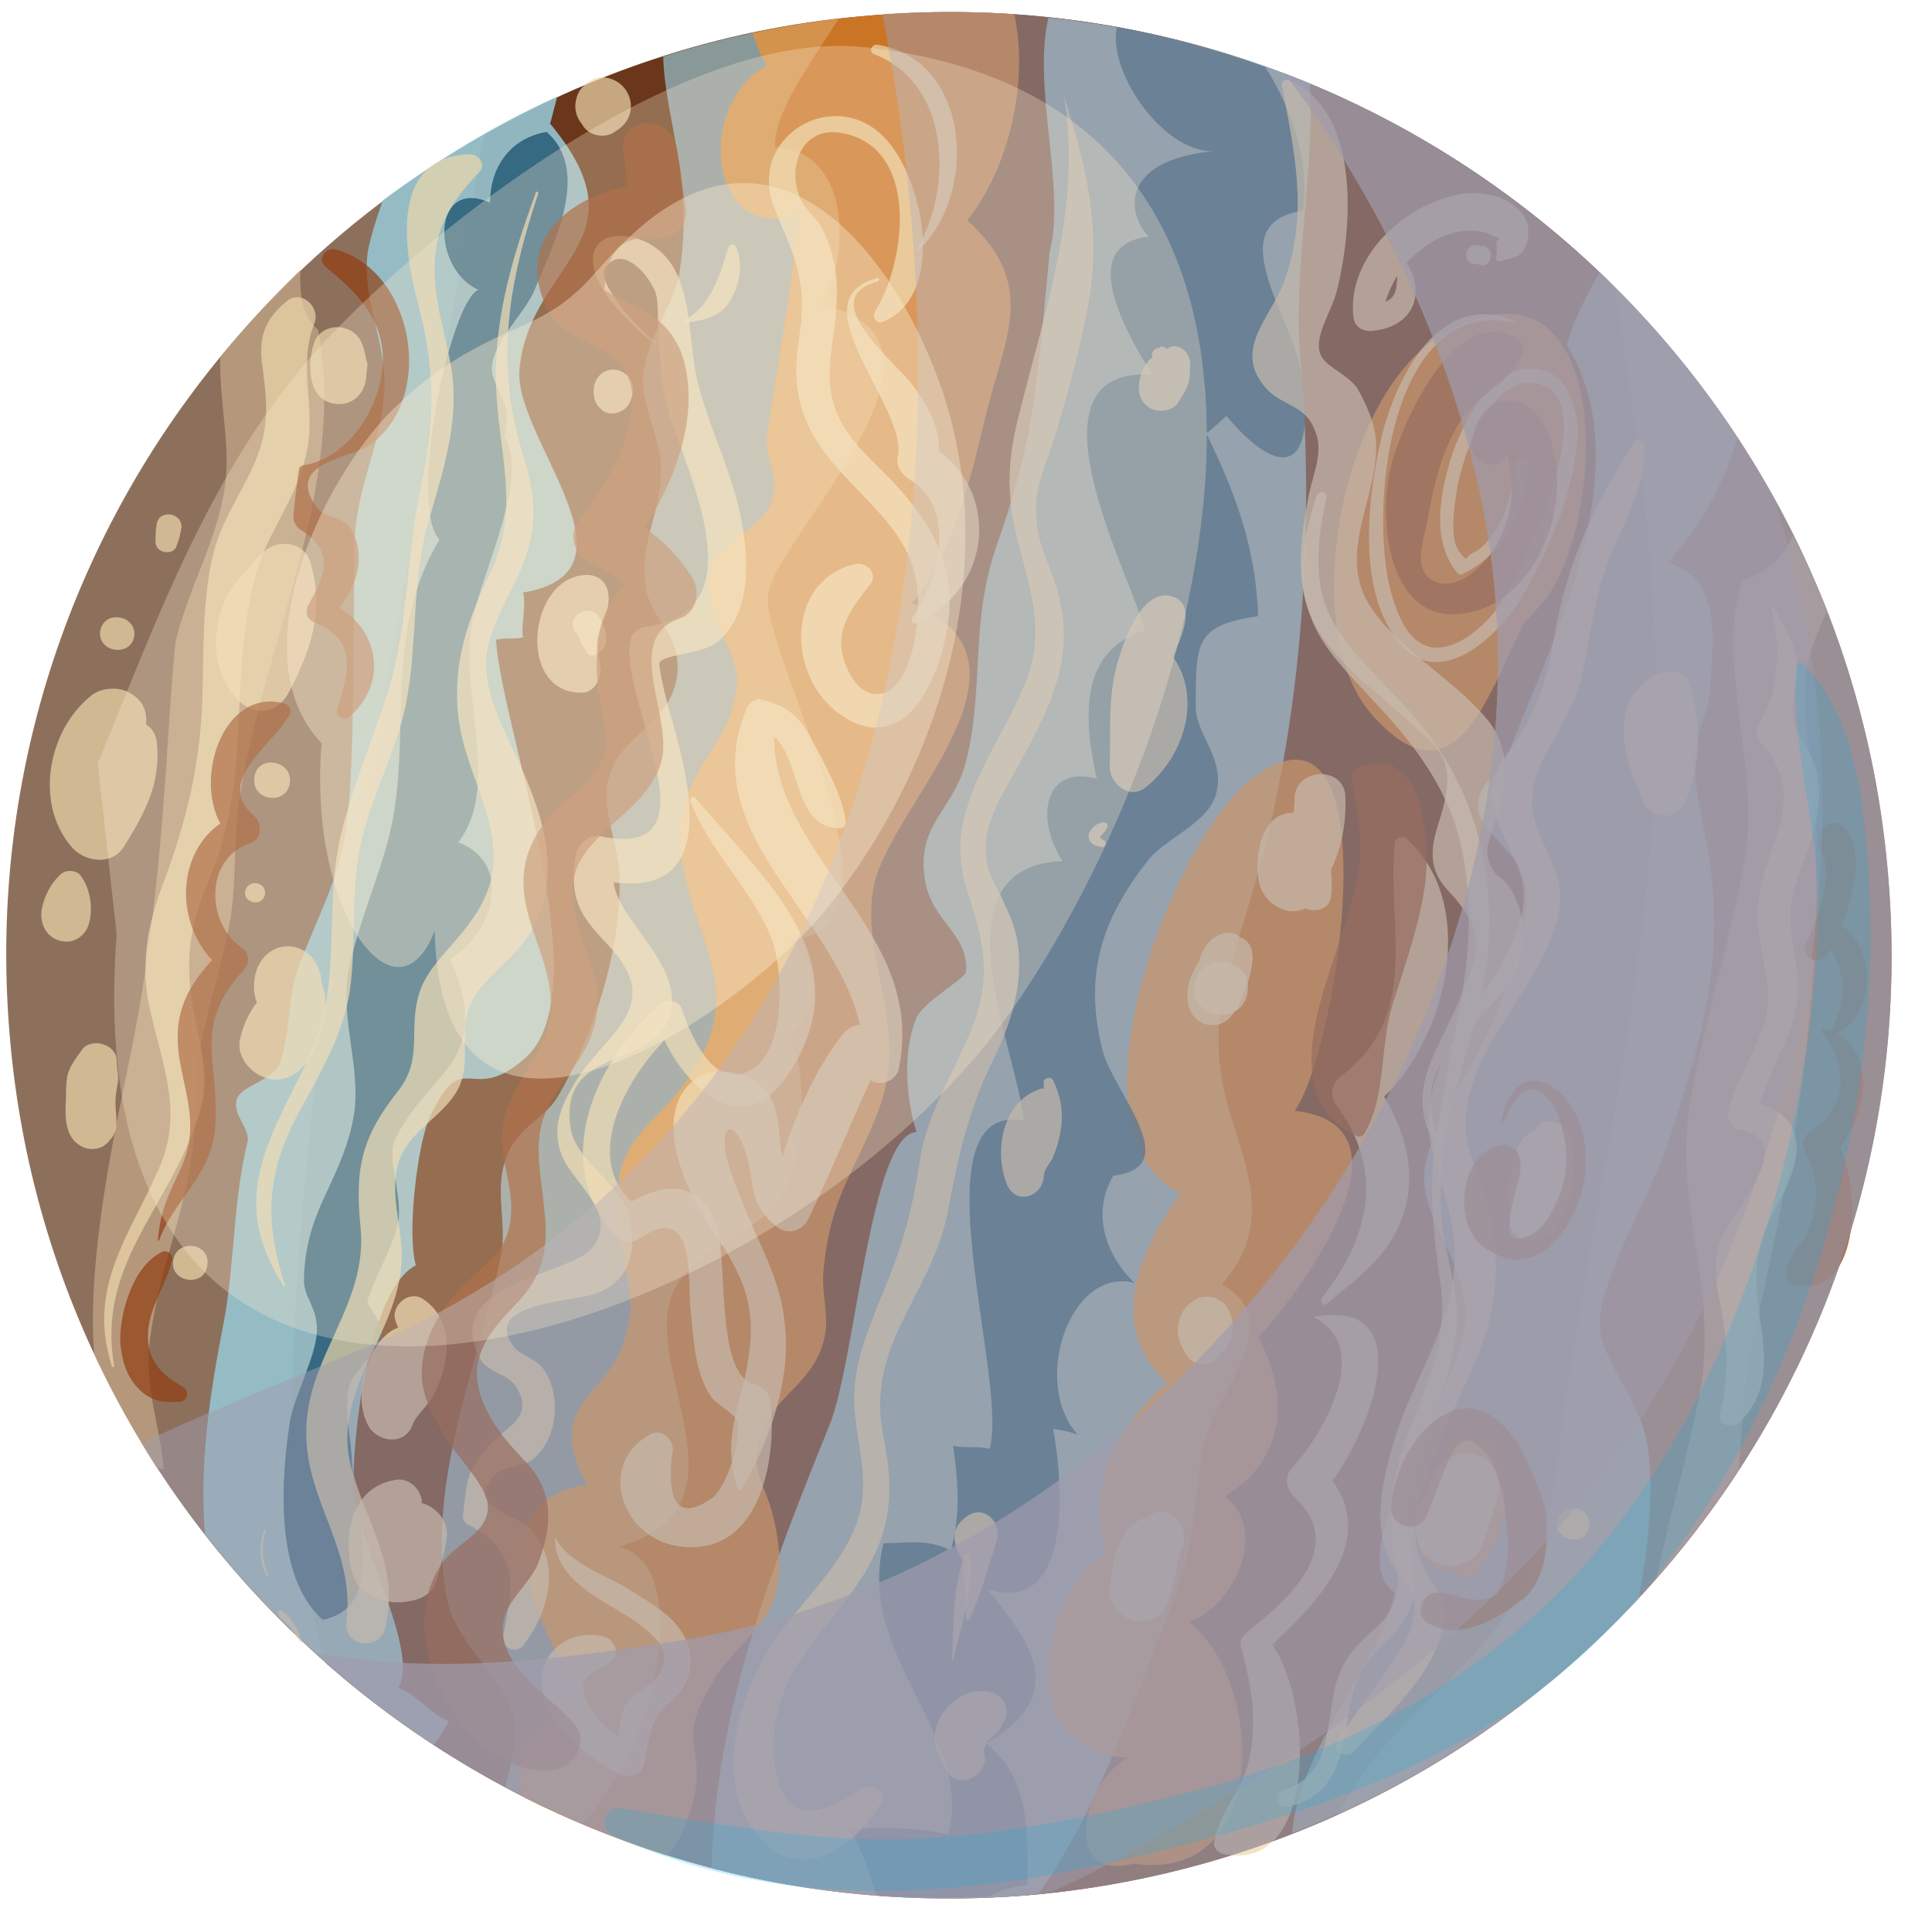 <svg version="1.2" xmlns="http://www.w3.org/2000/svg" viewBox="0 0 164 164" width="164" height="164">
	<title>planets</title>
	<style>
		.s0 { fill: #8d705c } 
		.s1 { opacity: .7;fill: #5c2000 } 
		.s2 { opacity: .9;fill: #96c4d1 } 
		.s3 { opacity: .7;fill: #96c4d1 } 
		.s4 { opacity: .8;fill: #96c4d1 } 
		.s5 { opacity: .7;fill: #f2902b } 
		.s6 { opacity: .8;mix-blend-mode: overlay;fill: #205673 } 
		.s7 { opacity: .7;fill: #c6aa89 } 
		.s8 { opacity: .7;fill: #edd8ab } 
		.s9 { opacity: .7;fill: #913e12 } 
		.s10 { fill: #9f9cad } 
		.s11 { fill: #faeccf } 
		.s12 { opacity: .2;mix-blend-mode: overlay;fill: #05afea } 
	</style>
	<g id="planets">
		<g id="-e-">
			<path id="&lt;Path&gt;" class="s0" d="m87 160.9c44.1-3.6 76.9-42.2 73.3-86.3-3.5-44.1-42.2-76.9-86.2-73.3-44.1 3.6-76.9 42.2-73.3 86.3 3.5 44 42.2 76.8 86.2 73.3z"/>
			<path id="&lt;Path&gt;" class="s1" d="m63.5 159.3q0-0.4 0.1-0.8-0.6 0.3-1.2 0.5c-13.1-3-24.9-9.2-34.7-17.8-4.9-15.3-2.3-35-1.1-48.2l14.4-81.1q0.1-0.3 0.2-0.5c9.8-5.6 20.9-9.2 32.9-10.1 24.2-2 46.8 7.1 62.9 23 2.6 15.4 4.4 30.1 3.2 46.3-1.2 15.8-4.8 31.8-7.2 47.5-0.7 5-1.1 10.2-2.9 14.8-2.8 6.8-8.4 10.4-13 15.8-1.5 1.8-2.6 3.6-3.5 5.3-8.1 3.7-17.1 6.1-26.6 6.9-8.1 0.6-16 0-23.5-1.6z"/>
			<path id="&lt;Path&gt;" class="s2" d="m17.4 130.2c-0.5-5.8 0.4-11.9 1.6-18 0.9-4.7 0.8-10.4 2-15.2 0.3-1.2-1.3-2.3-0.9-3.7 0.4-1.2 3.1-1.5 3.7-3.2 0.9-2.6 0.6-5.6 1.6-8.2 2.5-6.3 3.9-8.2 4.3-14.7 0.4-7 0.3-13.9 0.4-21.1 0.1-4.6 2.1-7.9 2.5-12.5 0.4-4.3-1.9-7.9-1.4-12.1 0.2-1.2 0.7-2.8 1.3-4.5 4.6-3.4 9.5-6.4 14.8-8.8l-0.6 2.3c8.3 10-1.7 11.7-2.6 20.8-0.6 5.8 11 17.2 0.3 19 0.3 1.2-0.2 2.9 0 3.8-0.8 0.2-1.4 0-2.3 0.2 0.5 7.6 8.9 29.8 2.5 35.5-4.7 4.2-5.2-1.2-8.1 5-1 2-2 9.8-1.2 12.6-4 2.1-5.4 14.5-5.3 19 0.2 4.4 5.7 13.7 3.8 16.9 1.6 0.5 2.8 2.3 4.3 2.8q-0.6 1.2-1.3 2c-7.4-4.9-14-10.9-19.4-17.9z"/>
			<path id="&lt;Path&gt;" class="s3" d="m49.4 154.8q-3.3-1.4-6.5-3.1c0.4-1.9 1.1-3.8 0.7-5.9-0.7-3.3-4.8-6.2-5.6-9.8-2-9.8 2.6-20.1 4.5-29.3 0.6-2.8-0.6-5.7 0.5-8.5 1-2.7 3.3-3.2 4.4-5.2 3-5.2 5.3-12.2 5.2-18.4 0-2.9-1.8-6.1-0.8-8.9 1-3.4 5.2-4.2 5.7-8.5 0.3-3.6-2.3-4.5-2.7-7.5-0.5-3.6 1.2-6 1.3-9.3 0.2-3-1.7-5.9-1.5-8.4 0.3-3.5 2.6-5.9 3.1-9 1.2-7.7-1.3-13.1-1.4-18.2q7.2-2.3 14.9-3.2c-2.5 3.9-5.6 8.1-5.4 10.9 6.5 0.3 6.4 9.4 3.9 13.4 13.9 2.8-3.8 19.7-4.5 24.5-0.7 5 13.3 28.8 1.7 29.4 2.6 2 3 5.8 0.1 8 1.6 2.8 1.3 10.4-0.4 13.3-2.1 4-8.3 4.8-9.7 9.2-2 6.5 7.1 17.8-4.4 21 6.4 1.4 3.4 17-3.1 23.5z"/>
			<path id="&lt;Path&gt;" class="s4" d="m60.4 158.6c0.3-13.2 5.1-25.5 10-37.6 2.2-5.3 3.5-24.8 7.4-24.9-0.9-2.8-1.2-6.9 0-9.7 0.5-1.3 4.1-3.3 4.2-3.9 0.3-3.2-3-4.3-3.5-7.9-0.7-4.5 2.3-5.8 3.4-9.6 1.7-6.2 0.4-11.8 2.6-18.4 3.1-8.8 3.4-12.3 4.6-25.2 1.4-5.5-1.5-13.9-0.1-19.9 7.8 0.8 15.2 2.7 22.2 5.6 0.4 7.7-1.5 16-0.8 23.5 1.2 13.9 0.2 30.5-3.9 44.5-2.3 8.1-4.4 11.9-2 19.7 1.3 4.3 3.6 9.4-0.8 14.2 5.9 3.3-0.8 9.4-1.6 14-0.8 4.4-0.5 7.6-2.5 12.9-3 7.6-6.2 17.4-11.4 24.8q-0.6 0.1-1.2 0.2c-9.2 0.7-18.1-0.1-26.6-2.3z"/>
			<path id="&lt;Path&gt;" class="s3" d="m109.7 155.6c0.4-6.9 7.8-15.1 8.7-20.4-5-3.6 6.2-17.5 6-23.8-0.1-4.5-3.8-8-3.5-11.9 0.4-4.1 4.9-9.8 6.3-14 1.1-3.5 3.1-7.5 2.1-11.2-0.4-1.6-3.7-4-3.8-5.5-0.2-2.6 1.6-2.4 2.6-5 3.3-8.7 11.4-24.1 4.9-34.5 0.5-1.8 1.5-4 2.8-6.2 4.4 4.2 8.4 9 11.7 14.1-1.3 4.2-3.4 7.9-5.9 10.5 4.6 1.7 3.8 6.3 3.6 10.4-0.1 2.4-1.4 4.4-1.4 6.3 0 2.6 1 6.4 1.4 9.1 1.1 8.8-0.9 15.3-3.7 23.8-1.3 3.9-5.9 11.7-5.7 15.3 0.2 3.2 3.5 6.1 4.1 10.4 0.5 3.7 0 8.4-0.8 12.7-8.1 8.6-18.1 15.5-29.4 19.9z"/>
			<path id="&lt;Path&gt;" class="s5" d="m131.1 51c5.5-7.1 5.9-31.2-8.8-22.5-8.3 4.9-12.3 24.7-5.9 32.1 7 8 9.8-1.3 12.9-7.6z"/>
			<path id="&lt;Path&gt;" class="s5" d="m121.1 132.7c-2.3-3.4 0.5-7.4 2.5-10.7 1.1 0 2.3 0.1 3.4 0.5 1.2 4.1 1.3 8.6-2.4 11.5z"/>
			<path id="&lt;Path&gt;" class="s5" d="m96.2 158.2c-6.1 1.6-4.4-7-0.4-9-9.8-0.2-7.7-13.4-1.9-17.5-1.9-5.4 1-10.7 5.2-14.3-5.3-4.8-2.3-11.3 1.1-16.1-10.3-4.9-0.7-30.2 6.2-35.3 11.8-8.7 7.4 22.7 3.5 28.3 11.1 1.2 0.2 15.8-3.1 19.2 2.7 5.1 2.3 10.4-2.8 13.5 3.7 2.9 0.8 9.3-3.1 10.7 6.3 4.7 7.2 22.2-4.7 20.5z"/>
			<path id="&lt;Path&gt;" class="s5" d="m44.5 152.6c-1.2-3.2-0.3-6.7 5.2-8.1-3.1-4.8-9.9-16.9 0.1-18.5-3.7-6.9 1.7-7.3 3.2-12.2 1.4-4.3-0.4-5.8-0.6-10.5-0.4-7.6 3.5-7.1 6.9-13.2 3.7-6.6-0.5-10.7-1.4-17.1-1.1-7.3 3.8-8.9 4.6-14.3 0.6-3.8-3.4-6.5-2.1-10.7 0.7-2.1 4.4-3.2 5.1-5.4 0.8-2.2-0.6-3.6-0.4-5.3 0.6-5 1.9-11 2.7-19.1-7.8 2.6-8.7-9.5-2.7-12.6q-0.8-1.4-1.2-2.8 5-1.1 10.2-1.5 6.1-0.5 12-0.1c1.3 6-0.6 13.3-4 17.5 5.6 5.1 3.6 9.2 1.9 15.3-1.3 4.9-2.4 11.9-6.6 17.2 12.1 5-1.8 17.2-3.2 23.9-1.3 6.4 3.1 11.8 0.4 19.1-2 5.3-4.1 7.2-4.7 13.7-0.2 2 0.6 4 0 6-0.9 3.4-4.2 4.8-5.1 7.4-1.5 4.2 0.3 4 1.1 8.7 1.4 7.9-2.8 8.2-5.6 13.1-3.1 5.3-0.1 4.8-1.6 10.3-0.5 1.8-1.2 3.2-2.1 4.1q-6.3-2-12.1-4.9z"/>
			<path id="&lt;Path&gt;" class="s6" d="m74.4 160.9c-0.6-1.9-1.2-3.9-2.3-5.6 2.7-0.2 5.7-0.2 8.4 0.4 2.2-8.5-7.9-15.1-5.5-24.7 2 0 3.7-0.4 5.7 0.6 0.9-2.9 0.6-6.2 0.2-8.9 0.9 0.3 2.2 0 3.1 0.3 1.7-5.7-6.5-29.5 2.9-27.9-0.5-5.8-7.9-21.6 3.3-22-2.4-3.7-1.5-8.2 2.9-7-1.2-5.4-1.4-10.9 4.1-12.6-1.2-4.6-10.8-22.4 0.6-21.7-1.7-2.8-6.8-11-0.3-11.7-2.2-2.5-1.9-6.7 5.9-7.3-4.3 0.6-9.4-6.5-8.6-10.5q6.5 1.2 12.6 3.4c2.4 3.7 3.8 8.4 3.2 12.2-7.1 1-1 9-0.2 13.4 1.5 8.7-1.6 9.6-6.3 4-0.3 0.3-1.3 1.2-1.7 1.5 2.4 4.9 4.2 9.6 4.4 15.5-5.3 0.8-5.3 2.1-5.3 7.7 0 2.4 2.6 4.4 1.7 7.5-0.8 2.5-4.4 3.7-5.8 5.6-4 5.1-5.4 9.8-3.8 16.1 0.9 3.5 7.1 9.9 0.9 10.6-2 3.4-0.4 7 1.8 9.1-5.5-1.4-8.8 8.5-4.8 12.9-0.7-0.3-1.4-0.4-2.1-0.5 1 5.5 1.4 15.8-5.6 13.6 3.9 4.7 6.9 9-0.1 13.1 3.6 2.8 3.6 7.2 3.5 12-1.2 0.1-2.3 0.5-3.3 1q-4.8 0.2-9.5-0.1z"/>
			<path id="&lt;Path&gt;" class="s6" d="m40.6 24.6c-4-1.8-4-9.6 1-7.4 0-3.1 1.8-5.5 4.8-6 3.9 3.4 0.4 9.9-1.1 13.6-0.9 1.9-3.1 3.9-3.5 6-0.4 2 2 3.2 1 6.2 2.2 3.6-1.9 11.5-2.7 15.7-1.2 6 2.5 14-1.2 18.8 4.7 1.8 3 7.7-0.7 9.9 3.9 8.7-1.9 9.5-4.7 15.4-0.7 1.4 0.7 4.8 0.3 6.9-0.3 1.9-2.1 4.9-2.6 6.7-0.1 0.6 1.5 1.9 1.2 3-0.4 1.4-2.7 3.4-2.8 4.4-0.4 2.4 0.2 3.8 0.3 6.6 0.3 4.2 3 12-2.5 13.1-4.2-3.7-3.5-12.2-2.8-16.8 0.4-2.2 2.2-5.6 2.3-7.6 0.1-2.1-1.1-2.9-1.1-4.4 0.1-5.9 2.9-8 4.1-13.3 1-4.4-1.1-8.5-0.3-13 0.6-3.2 2.2-7.1 3.1-10.2 2.7-8.9-0.6-17.6 4.6-26.4-2.7-2.9 0.9-20.2 3.3-21.2z"/>
			<path id="&lt;Path&gt;" class="s7" d="m144.3 118.2c1.6-8.7-2.2-16-0.9-24.1 1.1-7.2 3.6-14.3 4.8-21.8 1.1-7.4-2.7-17.1-0.2-23.1 2.1-0.6 3.4-2 4.2-3.7q1.6 3.1 2.9 6.3c-0.8 1.9-1.6 3.6-1.8 5.3-0.4 2.7 0.3 6.3 0.6 9.7 1.2 17.6-1.7 31.8-5.5 48.7-0.4 2-0.5 5.5-0.8 9.2q-3.2 4.9-7 9.3c1.1-5.3 2.7-10.4 3.7-15.8z"/>
			<path id="&lt;Path&gt;" class="s7" d="m19.3 79.3c-1.1 5.4-2.7 8.8-2.7 14.4 0 7.6-2.8 12.5-3.8 19.5-0.7 4.4 0.8 7.7 1.1 11.5q-0.3 0-0.6-0.1-2.9-4.6-5.3-9.6c-0.7-8.6 2.1-20.5 3-25.1 3-14.4 3.1-28.1 3.9-35.4 1-4.4 3.6-8.7 4.2-13.3 0.5-3.3-0.5-7.1-0.4-10.9q3.2-3.9 6.8-7.4c-0.1 2.2 0.2 4 1.5 5.1 2.5 13.2-4.7 26.6-6.7 40-0.6 4.2-0.1 7.4-1 11.3z"/>
			<path id="&lt;Path&gt;" class="s8" d="m108.8 152c4.5-1.3 3.6-5.7 4.7-9.4 0.4-1.2 1-2.2 1.9-3.1 0.7-0.8 1.6-1.4 2.2-2.2 1.2-1.6 1.2-3.2 0.8-5-0.7-3.7-0.2-7 1.1-10.6 1.6-4.1 3.4-8 2.8-12.6-0.6-4.2-1.1-8.1-0.4-12.4 0.6-4.5 1.7-9 2.4-13.5 0.6-4.4 0.6-9-0.8-13.3-1.4-4.1-4-7.3-6.9-10.4-2-2.2-4.4-4.4-5.4-7.3-1.3-3.4-0.5-6.9 0.6-10.2 0.2-0.4 0.9-0.2 0.8 0.2-0.8 3.7-1.3 7.7 0.8 11 1.8 2.9 4.5 5.1 6.7 7.7 5.6 6.5 7.3 14.6 5.8 22.9-0.9 4.7-2.8 9.1-3.4 13.8-0.2 2.4-0.3 4.7 0 7 0.4 2.5 1.2 4.9 1.2 7.4-0.1 3.7-1.6 6.9-2.8 10.3-0.9 2.4-1.7 5.1-1.4 7.7 0.2 2 0.9 3.8 0.4 5.9-0.4 1.7-1.6 2.8-2.8 4-2.1 2-2.4 4.1-2.8 6.7-0.5 3.3-1.5 6.1-5.1 6.8-0.8 0.1-1.1-1.1-0.4-1.4z"/>
			<path id="&lt;Path&gt;" class="s8" d="m118.5 54.2c-3.3-4.4-2.4-12.2-1.2-17.2 1.3-5.2 5-12.5 11.4-9.7 0.1 0 0 0.1 0 0.1-11-2.5-12.6 16.6-10.5 23.3 0.5 1.6 1.3 3.7 3.1 4.2 2.1 0.5 4.4-1.5 5.6-3 2-2.6 10-19 3.1-19.4-3.7-0.2-5.8 6.2-6.3 8.9-0.2 1.4-0.8 4.4 0.3 5.6 0.7 0.8 0.2 0.3 1.1-0.1 0.9-0.4 1.7-1.6 2.2-2.5 0.9-1.6 1.1-3.3 1.3-5 0-0.7 1.1-0.6 1.1 0.1-0.2 4-1.9 7.4-5.5 9.2-0.2 0.2-0.5 0-0.6-0.2-2.2-2.8-1.3-7.1-0.2-10.3 1-2.6 3-6.6 6.2-6.9 3.3-0.3 4.4 3.2 4.3 5.8-0.3 4.6-2.3 9.3-4.5 13.2-2 3.6-7.4 8.8-10.9 3.9z"/>
			<path id="&lt;Path&gt;" class="s8" d="m113.5 147.9c1.4-2.4 3.1-4.4 4.6-6.7 1.2-1.7 2.5-3.8 1.7-5.9-0.3-1.1-1.5-2-1.9-3-1.4-3.1-0.5-6.7 0.4-9.9 1.9-6.2 6.1-11.2 5-18.1-0.9-5.1-3.1-7.6-1.4-12.9 1.5-4.7 8.2-11.1 7.4-16.2-0.5-3.1-3.4-5.7-2.4-9.3 0.3-1.2 0.9-1.7 1.6-2.7 2.1-3 2.9-5.9 3.5-9.5 1-5.8 3.4-11.1 6.7-16.1 0.3-0.5 0.9-0.1 0.9 0.4 0 3.5-1.4 5.6-2.7 8.7-1.6 3.7-1.8 7.2-2.7 11-1.1 4.7-5.5 7.7-3.7 12.6 1 2.7 2.4 4.3 1.8 7.3-1.4 6.3-7.7 11.1-7.9 17.7-0.1 2.3 1.2 4.5 1.8 6.7 0.7 2.6 1 5.4 0.6 8.1-0.6 4.9-3.6 9.2-5.2 13.8-1.3 3.5-2.3 6.3-0.5 9.7 0.5 0.9 1.1 1.3 1.3 2.3 1.1 4.9-4.8 9.8-7.5 12.8-0.6 0.6-1.8 0-1.4-0.8z"/>
			<path id="&lt;Path&gt;" class="s8" d="m121.7 97c-2.5-4.7 0.5-7.9 2.3-12.4 1.2-3 2.2-4.7 0.1-7.6-0.9-1.3-2-1.9-2.4-3.6-0.4-2.1 0.7-3.8 1-5.8 0.7-3.5-1-4.4-3.5-6.7-2.6-2.4-5.9-4.7-7.6-7.9-1.8-3.5-1.2-7.3-0.5-11 0.4-1.9 1.3-3.7 0.5-5.5-0.8-2.1-2.6-2-4-3.4-3.1-3.3 0.2-6 1.4-9.2 2.1-5.8 0.9-10.9-0.2-16.7 0-0.3 0.3-0.5 0.6-0.4 4 1.7 5 6.5 5 10.5 0 2.4-0.3 4.9-0.9 7.3-0.4 1.8-2.2 4.2-1.3 5.7 0.5 0.9 2.4 1.6 3.1 2.8 0.7 1.3 1.4 2.8 1.5 4.3 0.3 4.8-3.5 9.6-0.4 14.2 2.4 3.6 6.8 5.9 9.7 9.3 2.4 2.8 1.8 5.9 0.7 9.2-0.5 1.8-1 2.2 0.1 4 0.2 0.3 0.8 0.6 1 0.9 0.9 1.1 1.5 3.1 1.4 4.5 0 7.2-10.7 8.6-7.1 17.3 0.2 0.3-0.3 0.5-0.5 0.2z"/>
			<path id="&lt;Path&gt;" class="s8" d="m64 155.4c-3.4-4.5-1.2-11.7 1.6-15.9 2.2-3.4 5.5-6.1 7-9.9 1.5-3.8 0-6.9-0.1-10.8 0-3.3 1.3-6.2 2.5-9.2 1.6-3.8 2.5-7.1 3.1-11.2 0.6-3.8 2.6-6.9 4.1-10.4 2.1-4.8 1.4-7.8-0.1-12.4-2.2-6.5 2.4-11.6 4.8-17.3 2.1-4.8 0.4-8.5-0.7-13.2-0.8-3.5-0.6-6.4 0.3-9.9 2.2-8.9 5.4-17.8 3.8-27.1q0 0 0 0c2.2 6.8 3.4 12.5 1.7 19.6-0.7 3.3-1.6 6.6-2.6 9.8-0.8 2.4-1.7 4.2-1.4 6.7 0.1 1.9 0.9 3.3 1.5 5.1 2.2 6.4-0.5 11-3.5 16.5-1.2 2.1-2.6 4.4-2.3 7 0.2 1.7 1 2.5 1.6 4 0.9 1.8 1.3 3.5 1.2 5.5-0.1 3-1.2 5.7-2.5 8.3-2 4.3-2.7 7.9-3.6 12.5-1.5 7.1-7 11.1-5.4 18.9 1 4.9 0.6 8.4-2.3 12.6-2 3-4.8 5.5-6.1 8.9-0.9 2.1-1.2 4.7-0.7 7 0.9 4.9 4.4 3.2 7.3 1.3 0.8-0.5 2.1 0.3 1.6 1.2-2.3 4.1-7.3 7.2-10.8 2.4z"/>
			<path id="&lt;Path&gt;" class="s8" d="m25.5 139.4c-0.3-0.4-0.6-0.9-0.9-1.3-0.3-0.4-0.9-0.7-1-1.2-0.1-0.1 0.1-0.2 0.2-0.2 0.5 0.2 0.9 0.8 1.2 1.2 0.3 0.5 0.5 0.9 0.6 1.5 0.1 0 0 0.1-0.1 0z"/>
			<path id="&lt;Path&gt;" class="s8" d="m22.6 133.7c-0.6-1.2-0.6-2.5-0.2-3.8 0.1-0.1 0.2-0.1 0.2 0-0.5 1.3-0.4 2.5 0.2 3.8 0 0.1-0.1 0.1-0.2 0z"/>
			<path id="&lt;Path&gt;" class="s8" d="m24.1 109.2c-4.8-7.4-1.3-12.3 2.1-19.4 2.8-5.9 1.4-11.6 2.5-17.8 0.9-4.6 2.9-9 4.3-13.5 1.7-5.6 1.5-11.7 2.8-17.5 1.2-5.7 1.1-9.7-0.3-15.2-1.2-4.4-2.5-12.5 4.3-12.7 0.8-0.1 1.5 0.9 0.9 1.5-3.3 3.4-4.3 6.1-3.6 10.8 0.4 2.7 1.4 5.3 1.4 8.1 0.1 3.8-1.3 7.8-2.3 11.4-1.2 4.8-0.8 9.4-1.6 14.1-0.7 4.3-2.9 8.1-3.9 12.3-1 4.3-0.4 8.5-1 12.8-0.6 3.7-2.3 6.6-4.1 9.9-2.9 5.2-3.3 9.4-1.4 15.1 0 0.1-0.1 0.2-0.1 0.1z"/>
			<path id="&lt;Path&gt;" class="s8" d="m9.5 116c-2.1-6.6 1.3-10.8 3.9-16.6 2.2-4.8 0.5-8.6-0.6-13.4-0.9-3.7-0.4-7 0.9-10.6 2.2-5.8 3.4-10.8 3.5-17 0.1-4 0-8.3 1.1-12.1 0.7-2.2 1.8-3.9 2.8-5.9 1.7-3.4 1.7-5.4 1.2-9.1-0.4-2.6 0.1-4.1 2-5.7 1.3-1.1 2.9 0.5 2.4 1.8-1.5 3.8 0.2 7.3-0.7 11.1-0.8 3.9-3.5 6.9-4.4 10.7-2.2 8.6-0.2 16.8-3.8 25.3-2.2 5.1-2.1 8.4-0.9 13.6 0.6 2.9 0.7 4.7-0.3 7.4-2.6 7.3-8.4 12.1-6.9 20.5 0 0-0.1 0.1-0.2 0z"/>
			<path id="&lt;Path&gt;" class="s8" d="m29.4 137.7c0.8-6.1-3.4-10.2-3.4-16-0.1-6.5 5.3-10.9 4.6-17.6-0.5-4.9 0.1-7.6 3.2-11.5 2.1-2.7 0.9-5 1.7-8 0.5-1.9 1.9-3.3 3.2-4.8 3.1-3.6 4-6.3 2.5-11.1-0.8-2.6-2-5.2-2.3-7.9-0.5-4.5 0.8-8.2 2.7-12.1 2.7-5.7 0.6-10.4 0.5-16.4-0.1-5.6 1.5-10.8 3.4-16 0-0.1 0.2 0 0.2 0.1-2.5 7.5-3.7 14.2-1.4 21.9 1.2 3.8 1.5 6.5-0.2 10.3-1 2.3-2.5 4.5-2.8 7.1-0.3 3.5 1.8 6.7 3.1 9.8 2 4.6 3.3 9.4 0.4 14-1.3 2-3.8 3.5-4.8 5.6-1.1 2.2 0 4.8-1 7.1-1.1 2.4-3.9 3.5-5 6-1.1 2.7 0.1 5.6 0.1 8.4 0 6.3-5.8 11.1-4.4 17.5 1.2 5 4.3 8.7 3 14.1-0.5 2-3.5 1.6-3.3-0.5z"/>
			<path id="&lt;Path&gt;" class="s8" d="m71.4 60.7c-4.6-3.1-4.8-11.3 1.1-12.8 1-0.3 2.2 0.8 1.3 1.8-1.1 1.4-2.4 3-2.4 4.9 0 1.5 1.2 4.6 3.3 4.3 3-0.5 3.5-7.1 3.1-9.4-0.4-3-2.4-5.2-4.4-7.3-2.3-2.4-4.7-4.7-5.5-8.1-0.6-2.3-0.2-4.4 0.1-6.7 0.4-4.3-0.9-6.2-2.3-9.8-2.3-6 5.1-10.4 9.4-5.9 3.3 3.4 5.3 13.3-0.1 15.6-0.6 0.3-1-0.4-0.7-0.9 2.4-3.8 3.8-13-2-14.9-4.3-1.4-5.6 2.8-4.3 5.5 0.4 0.8 1.2 1.4 1.7 2.2 1.1 2.1 1.5 4.4 1.3 6.7-0.1 3.2-1.3 6.1 0.1 9.3 1 2.3 3 3.9 4.7 5.7 2.6 2.8 4.6 5.7 4.8 9.7 0.2 4.5-2.9 14.4-9.2 10.1z"/>
			<path id="&lt;Path&gt;" class="s8" d="m55.3 121.7c0.9-0.4 1.9 0.5 1.8 1.4-0.3 2.2-0.6 6.8 3.3 4.1 1.3-0.9 2.7-5.3 2.1-6.7-0.2-0.5-1.8-1.4-2.1-1.9-1.5-2.1-1.5-5.1-1.8-7.6-0.2-3.2 0.3-8.9-4.3-5.9-0.5 0.4-1.4 0.5-1.8 0-6-6.1-2.1-15 3.6-19.9 0.6-0.5 1.6-0.2 1.8 0.5 0.7 2.1 2.6 6.8 5.7 5.2 3.2-1.6 2.9-8.6 1.9-11.2-1.7-4.3-5.3-7.4-6.9-11.7-0.1-0.3 0.3-0.5 0.4-0.3 5.6 6.7 14.4 13.8 7.9 23.5-3.7 5.5-8.4 1.5-10.5-2.9-3.5 3.6-6.8 10-2.8 13.7 2.7-1.5 5.6-1.9 7.1 1.7 1.2 2.7-0.1 12.9 3.3 13.8 0.7 0.2 1.3 0.7 1.4 1.4 0.6 5.2-1 13.6-8.1 12.3-4.7-0.9-6.6-7.1-2-9.5z"/>
			<path id="&lt;Path&gt;" class="s8" d="m52.8 150.7c-2.6-1.2-6-4-6.7-6.9-0.8-3.2 2-5.6 5.1-4.9 1 0.2 1.6 1.7 0.5 2.3-1.6 1-2.9 1.2-1.8 3.4 0.6 1.2 1.5 2.1 2.6 2.8 0.1-1 0.2-2 0.6-2.7 0.7-1.1 2.2-1.5 2.9-2.6 1.3-2.2-0.8-3.5-2.4-4.7-2.5-1.6-6.5-3.3-6.5-6.8 0-0.1 0.1-0.1 0.1 0 1 2 4.1 3.1 6 4.2 1.7 1.1 3.7 2.1 4.7 3.8 1 1.5 0.9 3.2 0.1 4.7-0.6 0.9-1.8 1.6-2.3 2.5-0.6 1.1-0.8 3-1.1 4.2-0.2 0.7-1.2 0.9-1.8 0.7z"/>
			<path id="&lt;Compound Path&gt;" fill-rule="evenodd" class="s8" d="m114.9 27c-0.6-4.8 3.7-9.1 8.1-10.3 2-0.6 4.7-0.4 6.2 1.4 0.6 0.8 0.7 1.8 0.3 2.8-0.4 1.1-1.2 0.9-2.1 1.3-0.2 0-0.5-0.1-0.4-0.3q0.1-0.7 0-1.4 0.6-0.4-0.2-0.4-0.4-0.3-0.9-0.4c-1.3-0.3-2.7 0-3.9 0.6-1 0.5-1.8 1.2-2.6 2 1.8 2.9 0.3 5.6-3.1 5.8-0.7 0-1.3-0.4-1.4-1.1zm3.7-3.6q-0.6 1-1 2.2c0.9-0.3 1-1.2 1-2.2z"/>
			<path id="&lt;Path&gt;" class="s8" d="m125.1 22.4c-1-0.2-0.7-1.7 0.2-1.6q0.3 0.1 0.6 0.1c1 0.1 0.8 1.8-0.2 1.6q-0.3-0.1-0.6-0.1z"/>
			<g id="&lt;Group&gt;">
				<path id="&lt;Path&gt;" class="s8" d="m120.4 131.1c-0.3-1.1-0.5-2.3 0.1-3.4q0.2-0.5 0.7-1 0.1-0.2 0.1-0.4c0.1-0.1 0.1-0.7 0.1-0.2q0.1-0.4 0.2-0.7c0.4-0.9 0.9-1.3 1.7-1.7q0-0.1 0.1-0.1c0.2-0.1 0.6-0.2 0.8-0.2 1.6-0.3 2.7 1 3 2.4 0.1 0.5 0.1 0.9-0.1 1.3-0.2 0.7-0.4 1.4-0.6 2q-0.3 1-0.7 2.1c-0.3 1.1-1.7 1.7-2.7 1.7-1.1 0-2.3-0.7-2.7-1.8z"/>
				<path id="&lt;Path&gt;" class="s8" d="m123.3 123.6q0 0 0 0.1l-0.5 0.2q0.3-0.1 0.5-0.3z"/>
			</g>
			<path id="&lt;Path&gt;" class="s8" d="m128.1 103.5c-0.1-1.9-0.2-6.7 2.2-7.6 0.7-1.4 2.8-0.6 3.1 0.7 0.5 2.2 0.2 5.7-1.3 7.5-1 1.6-3.9 1.7-4-0.6z"/>
			<path id="&lt;Path&gt;" class="s8" d="m132.2 129.2c0.3-1.8 3-1.4 2.7 0.4-0.2 1.7-2.9 1.3-2.7-0.4z"/>
			<path id="&lt;Path&gt;" class="s8" d="m139.5 68.1c-1.5-3.5-3.3-8.4 1-10.8q0.6-0.3 1.1-0.2c0.7-0.2 1.5 0 1.8 0.9 1.1 3.3 1 7.1-0.4 10.2-0.7 1.4-2.8 1.4-3.5-0.1z"/>
			<path id="&lt;Path&gt;" class="s8" d="m101.4 83.6c0.4-3 5-2.3 4.5 0.6-0.4 3-4.9 2.3-4.5-0.6z"/>
			<path id="&lt;Path&gt;" class="s8" d="m106.9 75c-0.5-2.1 0.1-6.1 2.9-6q0.1-0.8 0.1-1.5c0.4-2.4 4.2-2.4 4.3 0.1 0.1 2.2-0.3 4.3-1.2 6.2q0 0.2 0 0.4 0.1 0.9 0 1.8c-0.1 1.2-1.3 1.5-2.2 1.1-1.5 0.8-3.5-0.4-3.9-2.1z"/>
			<path id="&lt;Path&gt;" class="s8" d="m100.8 84.4c0-0.9 0.4-1.9 1-2.8q0.2-1 1-1.8c0.6-0.5 1.3-0.8 2.1-0.5q0.2 0.1 0.4 0.3 0.1 0 0.1 0c1.1 0.5 1 1.9 0.8 2.7-0.2 1.2-0.8 2.3-1.2 3.4h-0.1c-0.3 0.6-0.9 1.2-1.7 1.3-1.5 0.2-2.5-1.1-2.4-2.6z"/>
			<path id="&lt;Path&gt;" class="s8" d="m94.2 134.7c0.2-2 0.8-5.4 3.2-5.9q0.2-0.2 0.4-0.3c2-0.9 3.4 1.8 2.4 3.1q0 0.3-0.1 0.7 0 0-0.1 0 0 0.1 0 0.1 0 0.3-0.1 0.6c-0.2 1.1-0.4 2.1-0.8 3.1-1.1 2.8-5.3 1.4-4.9-1.4z"/>
			<path id="&lt;Path&gt;" class="s8" d="m101.9 115.8c-0.7-0.1-1.2-0.6-1.4-1.2-0.4-0.6-0.6-1.4-0.5-2.1 0.2-0.9 0.5-1.5 1.2-2 0.8-0.7 2.3-0.5 2.9 0.4q0.7 1 0.5 2.3c-0.1 0.7-0.5 1.4-1.1 1.8-0.3 0.6-0.9 0.9-1.6 0.8z"/>
			<path id="&lt;Path&gt;" class="s8" d="m82 137.4q0-2.5-0.3-5 0 0-0.1-0.1c-0.6-1.2-1.1-2.5 0.5-3.6 1.4-1 3 0.5 2.5 2.1-0.7 2.2-1.3 4.5-2.3 6.6-0.1 0.2-0.3 0.2-0.3 0z"/>
			<path id="&lt;Path&gt;" class="s8" d="m81.9 132c0.1-0.2 0.5-0.2 0.5 0.1 0.2 3.1-0.8 5.9-1.5 8.8q-0.1 0.1-0.1 0c0.2-3 0-6 1.1-8.9z"/>
			<path id="&lt;Path&gt;" class="s8" d="m85.5 100.6c-1.2-2.9-0.4-7.2 2.9-8.2q0.1 0 0.2 0 0-0.2 0-0.4c-0.1-0.5 0.6-0.7 0.8-0.3 0.7 1.5 0.9 2.9 0.6 4.5q-0.2 1-0.6 2c-0.2 0.5-0.8 1.1-0.8 1.6 0 1.7-2.3 2.6-3.1 0.8z"/>
			<path id="&lt;Path&gt;" class="s8" d="m92.4 70.9c0.1-0.6 0.8-1.1 1.3-1.1 0.2 0 0.4 0.2 0.3 0.4-0.1 0.3-0.3 0.5-0.5 0.7-0.1 0.1-0.1 0.2-0.1 0.2 0 0.1 0.2 0.2 0.3 0.2 0.3 0.2 0.1 0.7-0.2 0.6-0.6-0.1-1.1-0.3-1.1-1z"/>
			<path id="&lt;Path&gt;" class="s8" d="m94.2 64.9c0.1-3.1-0.2-6.1 0.8-9.1 0.5-1.7 2-5.8 4.4-5.2 1.9 0.5 1.2 2.6 0.7 3.9q-0.3 0.6-0.5 1.3c2.4 3.4 1 8.3-2.3 11-1.4 1.2-3.2-0.3-3.1-1.9z"/>
			<path id="&lt;Path&gt;" class="s8" d="m96.7 33.3c-0.1-0.8 0.1-1.6 0.5-2.3 0.2-0.2 0.2-0.3 0.4-0.5q0.1-0.1 0.2-0.1 0-0.1 0-0.1c-0.1-0.5 0.3-0.8 0.7-0.8q-0.1-0.1 0.1-0.1 0.1 0 0.3 0.1 0 0 0.1 0.1 0.2-0.1 0.5-0.2c0.5-0.1 0.9 0.2 1.2 0.5 0.3 0.4 0.4 1 0.3 1.4q0 0.1 0 0.2 0 0.1 0 0.3c0 0.9-0.6 1.7-1 2.4-0.4 0.6-1.3 0.8-2 0.6-0.7-0.2-1.2-0.8-1.3-1.5z"/>
			<path id="&lt;Path&gt;" class="s8" d="m80.4 150.4c-0.8-1.3-1.5-2.8-0.7-4.4 0.8-1.6 2.4-2.7 4.2-2.4 1.1 0.1 1.9 1.3 1.4 2.4-0.2 0.4-0.4 0.8-0.8 1.2-0.3 0.3-0.6 0.5-0.7 0.7 0 0-0.2 0.3-0.2 0.4 0 0-0.1 0.2-0.1 0.3q0 0 0 0.1c0.7 1.8-2 3.4-3.1 1.7z"/>
			<path id="&lt;Path&gt;" class="s8" d="m62.6 126.3c-1.1-3.5-0.3-5.7 0.6-9.2 1.2-5.5 0.4-7.9-2.4-12.2-1.8-2.7-3.9-6.4-3.6-9.9 0.3-3 2.6-4.7 5.6-3.8 3.7 1.2 3.1 4.3 3.6 7 1.2-3.8 2.8-7.4 5.2-10.5 0.4-0.4 0.9-0.7 1.4-0.7-2.2-9.6-14.1-16.3-9.6-26.9 0.2-0.5 0.8-0.9 1.3-0.7 2 0.5 3.1 1.3 4.1 3.2 1.1 2 2.7 4.9 3 7.1 0.1 0.2-0.2 0.6-0.4 0.6-4.1 0.1-3.3-5.6-5.7-7.8 0.1 10.6 13 16.5 10.6 28.2-0.2 1-1.5 1.6-2.4 1-1.8 3.9-3.4 7.9-5.3 11.8-0.5 1-1.8 1.4-2.7 0.6-2.4-1.9-1.8-3.7-2.6-6.3-1-3-2.3-2.3-1.6 0.5 0.3 1.2 0.8 2.5 1.3 3.7 1.3 3.4 3.2 6.4 3.6 10.2 0.6 4.8-1.2 10-3.6 14.1-0.1 0.2-0.4 0.3-0.4 0z"/>
			<path id="&lt;Path&gt;" class="s8" d="m77.8 21.2c3.1-5.2 2.9-14.1-3.6-16.6-0.5-0.2-0.2-0.9 0.3-0.8 7.9 1.3 8.6 12.7 3.4 17.5-0.1 0.1-0.2 0-0.1-0.1z"/>
			<path id="&lt;Path&gt;" class="s8" d="m77.4 52.5c2.3-3.2 3.9-9.4-0.2-11.8-0.6-0.4-1.2-1.1-1-1.9 1-4.1-8.8-13.4-1.7-15.2 0.1-0.1 0.2 0.2 0 0.3-5.5 1.5 1.8 7 3.2 9.1 1.1 1.6 2.1 3.3 2 5.3 5.3 3.9 4.3 11.9-2 14.6-0.2 0.1-0.4-0.2-0.3-0.4z"/>
			<path id="&lt;Path&gt;" class="s8" d="m58.1 27.2c2.3-1.3 3-3.9 3.7-6.1 0.1-0.4 0.5-0.5 0.7-0.1 0.6 1.5 0.3 3.1-0.5 4.5-0.8 1.4-2.3 1.7-3.8 1.9-0.1 0-0.1-0.2-0.1-0.2z"/>
			<path id="&lt;Path&gt;" class="s8" d="m42.7 138.9c0.8-4 1.6-7.2-3-9.5-0.3-0.2-0.5-0.5-0.4-0.8 0.4-3.2 0.3-3.9 2.5-6.2 1.3-1.3 3.6-2.2 2-4.7-0.7-1.1-2.4-1.2-3-2.3-3.6-6.5 7.5-7.1 9.4-9.4 2.5-2.9-1.6-5.6-2.5-7.9-0.9-2.3-0.1-4.2 1.1-6.2 2.6-4.3 7.8-6.4 2.8-11.7-2.5-2.6-3.3-4-2.7-7.7 0.2-0.9 1.1-1.7 2.1-1.5 10.3 2.1 1.5-11.6 2.5-16.6 0.1-0.6 0.6-1.1 1.3-1.2 9.4-1.2 3.8-12.4 2-18.1-0.7-2.4-0.8-4.8-0.9-7.3-0.1-0.9 0-1.9-0.2-2.8-0.4-1.4-2.8-4.4-4.3-2.3-1 1.2 3.2 5.7 4.3 6.4 0.1 0 0 0.1-0.1 0.1-1.7-1.3-6.2-5.3-5.1-8 0.7-1.7 3.4-1.3 4.8-0.4 3.7 2.2 3 7.9 3.9 11.5 1 4.2 3.1 8 3.8 12.2 0.6 3.4 0.7 7.6-2.1 10-1.2 1-4.3 1-4.9 1.7-0.2 0.2 0.7 3.9 1.1 5.1 1.8 6.3 3.4 14.7-5 13.6 0.3 3.2 5.9 6.9 4.8 11.2-1.3 4.7-9.3 2.6-8.5 9.4 0.3 3.1 4.3 4.8 5 7.9 0.8 3.1-0.2 5.6-3.1 6.5-2.1 0.6-9.4 0.8-6.7 4.4 0.6 0.8 1.9 1 2.6 2 1.5 2.3 1.1 5.9-1 7.6-0.8 0.6-2.6 0.6-3.2 1.3-2.7 2.8 1.9 3.2 3.2 4.8 2.5 2.9 1.3 7-0.8 9.7-0.6 0.7-1.9 0.2-1.7-0.8z"/>
			<path id="&lt;Path&gt;" class="s8" d="m146 120c0.9-3.4 0.6-6.1 0-9.5-0.3-1.6-0.6-3.2-0.1-4.8 0.7-2.4 7.1-8.9 1.8-9.8-0.6-0.1-1.1-0.8-1-1.4 0.5-2.5 1.8-4.3 2.7-6.6 1.7-4.1-0.3-6.6-0.2-10.5 0.1-5.2 4.8-9.6 0.2-14.4-0.5-0.5-0.3-1.3 0-1.8 1.7-2.4 1.7-6.8 1-9.5 0-0.1 0.1-0.2 0.2-0.1 0.7 1.3 1.6 2.8 1.9 4.2 0.3 1.8-0.5 3.5-0.3 5.1 0.3 1.7 1.7 3 2 4.6 0.4 1.6 0.2 3.2-0.2 4.8-0.3 1.5-1 3-1.5 4.5-0.9 2.8-0.4 4.5 0 7.3 0.8 4.7-2 7.5-3.1 11.6 3.9 1.1 3.7 4.5 1.7 8.1-1.8 3.5-2.4 5.3-1.8 9.4 0.5 3.6 1.1 6.8-1.6 9.5-0.6 0.6-1.9 0.3-1.7-0.7z"/>
			<path id="&lt;Path&gt;" class="s8" d="m3.5 77.6c0.1-1.3 0.8-2.7 1.8-3.5 0.5-0.3 1.3-0.2 1.6 0.3 0.7 1 1 2.5 0.7 3.8-0.2 1.1-1.2 1.9-2.3 1.7-1.2-0.2-1.8-1.2-1.8-2.3z"/>
			<path id="&lt;Path&gt;" class="s8" d="m8.5 53.6c0.3-1.9 3.1-1.4 2.9 0.4-0.3 1.8-3.1 1.4-2.9-0.4z"/>
			<path id="&lt;Path&gt;" class="s8" d="m7.1 97.4c-1.6-0.7-1.6-2.5-1.5-4.1 0-0.6 0-1.2 0.1-1.9 0.2-0.9 0.7-1.5 1.2-2.2 0.7-1.2 3-0.6 3 0.8 0 0.7 0.2 1.3 0.1 1.9-0.1 0.6-0.2 1.1-0.2 1.7 0 1.2 0.4 2.3-0.5 3.2-0.5 0.7-1.4 0.9-2.2 0.6z"/>
			<path id="&lt;Path&gt;" class="s8" d="m21.6 66c0.2-2 3.3-1.5 3 0.5-0.3 1.9-3.3 1.5-3-0.5z"/>
			<path id="&lt;Path&gt;" class="s8" d="m26.7 29c0.7-1.7 3.3-1.6 4 0.1 0.2 0.4 0.2 0.8 0.4 1.3-0.2-0.6 0 0.2 0.1 0.5 0 0.3-0.1 0.6-0.1 0.9 0 1.3-0.9 2.5-2.3 2.5-2.7 0-2.8-3.4-2.1-5.3z"/>
			<path id="&lt;Path&gt;" class="s8" d="m13.2 46c0-0.5 0-1 0.1-1.5 0.2-1.3 2.2-1 2.1 0.3-0.1 0.6-0.2 1-0.4 1.5-0.2 0.9-1.8 0.7-1.8-0.3z"/>
			<path id="&lt;Path&gt;" class="s8" d="m20.1 59.3c-2.8-2.9-2.1-8.4 0.9-10.9 0.4-0.7 1-1.3 1.7-1.8 1.2-0.8 3.1-0.5 3.6 1 1.3 4.1 0.1 7.6-1.8 11.2-1 1.9-3.1 2-4.4 0.5z"/>
			<path id="&lt;Path&gt;" class="s8" d="m14.7 107c0.3-1.9 3.2-1.5 2.9 0.4-0.2 1.9-3.2 1.5-2.9-0.4z"/>
			<path id="&lt;Path&gt;" class="s8" d="m6 71.8c-3.1-3.7-1.9-9.9 1.8-12.8 0.8-0.6 2.1-0.7 3-0.3 1.4 0.7 1.7 1.7 1.6 2.8 0.5 0.3 0.8 0.8 0.9 1.4 0.4 3.6-1 6.1-2.8 9-1.1 1.7-3.5 1.2-4.5-0.1z"/>
			<path id="&lt;Path&gt;" class="s8" d="m20.8 75.7c0.2-1.1 1.8-0.9 1.7 0.2-0.2 1.1-1.8 0.8-1.7-0.2z"/>
			<path id="&lt;Path&gt;" class="s8" d="m22.6 91.5c-1.4-0.4-2.6-1.9-2.2-3.4q0.4-1.7 1.4-3c-0.3-0.8-0.3-1.7-0.1-2.5 0.9-3.1 4.7-3 5.5 0.1q0.1 0.7 0.3 1.4 0.1 0.3 0.1 0.6 0.1 1-0.2 2c-0.2 1.1-0.6 2.1-1.1 3.1-0.8 1.3-2.2 2.2-3.7 1.7z"/>
			<path id="&lt;Path&gt;" class="s8" d="m49.8 55.3c-0.2-0.3-0.4-0.5-0.5-0.8-0.1-0.3-0.2-0.5-0.4-0.8-1-1.2 0.9-2.6 1.9-1.4 0.5 0.8 1 2 0.4 2.8-0.4 0.5-1.2 0.8-1.4 0.2z"/>
			<path id="&lt;Path&gt;" class="s8" d="m49.8 48.8c0.9 0 1.6 0.5 1.8 1.4 0.3 1.5-0.5 2.5-0.9 3.9-0.2 0.7 0.2 1.5 0.2 2.4q0.1 0.2 0.1 0.3c0 0.9-0.6 2-1.6 2-5.6 0.1-4.6-9.9 0.4-10z"/>
			<path id="&lt;Path&gt;" class="s8" d="m51.1 34.8c-0.5-0.4-0.7-0.9-0.7-1.5-0.1-1.1 0.8-2.1 1.9-1.9 1.2 0.2 1.7 1.4 1.3 2.4-0.2 0.6-0.5 1-1.1 1.2-0.4 0.2-1.1 0.1-1.4-0.2z"/>
			<path id="&lt;Path&gt;" class="s8" d="m31.2 120.9c-0.8-1.6-0.6-3.7 0.1-5.4 0.4-1 1.3-2.4 2.5-2.8q-0.2-0.4-0.3-0.9c-0.1-1.1 1.2-2.2 2.3-1.6 1.8 1.1 2.4 3.2 2 5.2-0.1 1-0.5 2.1-1 3-0.4 0.9-1.5 1.7-1.8 2.6-0.7 1.8-3.1 1.4-3.8-0.1z"/>
			<path id="&lt;Path&gt;" class="s8" d="m49.5 10.7q-0.1-0.2-0.2-0.3c-0.6-0.8-0.6-1.8-0.1-2.7 0.5-0.7 1.4-1.3 2.3-1.1 2.1 0.4 2.8 3 1.1 4.3q-0.1 0.1-0.3 0.2c-0.8 0.7-2.2 0.5-2.8-0.4z"/>
			<path id="&lt;Path&gt;" class="s8" d="m30.9 135.1c-1.1-0.9-1.3-2.6-1.3-3.9 0-1.2 0.2-2.4 0.8-3.4 0.7-1.3 1.9-2 3.3-2.2 1-0.1 1.9 0.7 2.1 1.7q0 0.2 0 0.3c1.3 0.3 2.4 1.7 2.1 3.1q-0.3 1.8-0.9 3.6c-0.2 0.9-1.3 1.5-2.2 1.6-1.3 0.3-2.8 0-3.9-0.8z"/>
			<path id="&lt;Path&gt;" class="s8" d="m112.2 110.2c4-5.1 5.4-10.7 1.3-16.3-0.7-0.8-0.5-2 0.4-2.6 6.8-5.2 3.8-12.7 4.5-19.7 0-0.5 0.7-0.7 1-0.4 6.1 5.5 3.5 16.6-1.9 21.9 1.6 2.7 2.6 5.8 1.9 9-1 4.2-3.7 6-6.8 8.6-0.3 0.2-0.6-0.2-0.4-0.5z"/>
			<path id="&lt;Path&gt;" class="s8" d="m103.1 156.3c0.4-2.4 2.1-4.1 2.8-6.4 0.9-3.5 0.4-6.5-0.5-9.9-0.2-0.5-0.1-1 0.4-1.4 3.1-2.5 8.8-7.1 4.1-11.5-0.7-0.6-0.9-1.7-0.3-2.4 2.6-2.8 7.1-10.3 1.9-12.9q0 0 0 0c9-1.7 5 9.3 1.6 13.9 3.7 5-1 10.1-5.1 13.9 3.5 5.1 3.8 19.3-4.1 17.8-0.5-0.1-1-0.6-0.8-1.1z"/>
			<path id="&lt;Path&gt;" class="s9" d="m36.3 140.3c-0.6-2.6-0.3-5.5 1.3-7.7 1.2-1.7 4-2.5 3.8-4.9-0.1-1.6-2.8-4.3-3.6-5.7-1-1.7-2-3.4-2-5.4 0-2.5 1.2-4.9 2.9-6.8 2.3-2.6 4.7-3.3 4.7-7.3 0-2.3-1.1-4.6-0.7-7 0.4-2.8 2.5-4.9 3.5-7.4 2.4-6.2-4-10.6-0.9-16.8 1-2 2.6-3.1 4.2-4.6 3.3-3.1 1.5-5.1 1.2-8.9-0.2-3.4 0.2-6.2 2.4-8.1q-1.3-1.2-3-1.9c-1.4-0.6-1.9-2.6-0.9-3.7 2.4-2.9 6.8-10.4 3-13.6-2-1.7-4.7-1.9-5.9-4.6-2.5-5.6 2.1-9.1 6.9-10.1-0.1-1-0.1-2-0.3-3-0.4-2.9 3.8-3.2 4.5-0.5 0.4 1.8 0.5 3.6 0.8 5.4 0.2 1.7-1.3 2.7-2.8 2.6q-3.8-0.6-4.1 4.3 0.9 0.6 2 1.1c0.7 0.4 1.5 0.7 2.2 1.2 1.6 1.2 2.5 2.8 2.8 4.9 0.7 4.3-1.1 9.2-3.6 13 1.5 1 2.8 2.3 4 4.1 0.8 1.2 0.5 3.1-1 3.6-5 1.7-0.4 8.6-1.6 12.3-1.4 4.5-7.3 6-7.5 10.6-0.1 4.5 3.3 7.3 1.7 12.2-0.9 2.8-3.3 4.7-4.2 7.4-0.8 2.5-0.1 5.1 0.1 7.7 0.4 3.3-0.1 5.7-2.5 8.1-3.1 3.2-4.4 5.6-1.9 9.8 0.9 1.5 2 2.6 3.2 3.9 2.1 2.5 1.8 5.4 0.6 8.4-0.7 1.5-2.5 3-2.8 4.5-0.9 3.9 3.9 6.5 6 9 1.2 1.4 0 3.6-1.7 3.8-5.3 0.8-9.8-5.2-10.8-9.9z"/>
			<path id="&lt;Path&gt;" class="s9" d="m115.1 96.4c-5.1-2.4-4-8.3-2.6-12.8 1-3.2 2.2-6.3 2.8-9.6 0.5-2.9-0.2-5.2-0.6-8 0-0.4 0.1-0.7 0.4-0.8 6-2.5 6.4 6.8 5.8 10.3-0.5 3.3-1.7 6.6-2.7 9.8-1.1 3.6-0.5 7.5-2.3 10.8-0.1 0.3-0.5 0.5-0.8 0.3z"/>
			<path id="&lt;Path&gt;" class="s9" d="m118 39.9c0.8-3.6 5.4-14.2 10.7-11.2 0.5 0.3 0.7 0.7 0.5 1.3-0.7 2.3-3.6 3.4-5 5.4-1.9 2.8-2.5 5.9-3.1 9.1-0.3 1.4-1.1 3.8 0.4 4.7 2.1 1.3 4.6-1.3 5.5-2.9 0.9-1.6 1.4-3.4 1.3-5.2 0-0.8-0.1-1.5-0.3-2.2q0-0.2 0-0.3-0.1 0.1-0.2 0.2c-0.9 1.4-3.2 0.3-2.9-1.3 0.3-1.9 1.5-3.9 3.8-3.4 2.1 0.4 3 3 3.3 4.9 1 5.1-2.1 12.5-8 13.1-6.1 0.7-7-7.8-6-12.2z"/>
			<path id="&lt;Path&gt;" class="s9" d="m126 105.9c-2.8-1.9-2.1-8.3 1.6-8.7 0.5 0 1.1 0.3 1.3 0.8 0.5 1.5-0.2 2.6-0.5 4.1-0.1 0.3-0.2 1.1-0.2 1.2 0 0.4-0.2 1.3 0 1.6-0.1-0.2 0.2 0.1 0.3 0.2 0.4 0.1 0.7 0.1 1-0.1 1.2-0.3 2-1.6 2.5-2.7 1.3-2.5 1.2-5.2 0.2-7.8-0.4-0.8-1.1-1.9-2-2-1.5-0.1-2.2 2-2.7 3 0 0-0.1 0-0.1-0.1 0.2-1.8 1.5-4.4 3.7-3.5 2.3 0.9 3.4 3.8 3.5 6 0.2 2.9-1 6.2-3.3 8.1-1.8 1.4-3.5 1.1-5.3-0.1z"/>
			<path id="&lt;Path&gt;" class="s9" d="m121.1 137.7c-1-0.6-0.4-2.4 0.7-2.5 1.4-0.1 2.4 0.6 3.6 0.6 0.7 0 1.6-0.2 1.9-0.9 0.4-0.7 0.5-1.7 0.6-2.4 0.2-0.8 0.1-1.8 0-2.7-0.1-1.9-0.3-3.9-1.2-5.5-0.3-0.7-0.8-1.3-1.3-1.6-0.4-0.4-0.7-0.5-1.1-0.4 0.1 0-0.4 0.2-0.5 0.3-0.3 0.3-0.5 0.7-0.7 1.1-0.8 1.6-1.3 3.4-2 5-0.8 1.6-3.2 0.9-3-0.9 0.2-2.9 2.1-6.7 4.9-7.9 2.1-1 4.1 0.3 5.3 1.9 0.8 0.9 1.2 2 1.7 3.1 0.5 1.2 1.1 2.3 1.2 3.7 0.3 2.3 0 5.7-2 7.2-2.2 1.7-5.4 3.6-8.1 1.9z"/>
			<path id="&lt;Path&gt;" class="s9" d="m155.4 87.6c0.6-1.4 1.1-2.7 1-4.3-0.1-0.4-0.8-3.4-1.2-2.4-0.6 1.2-2.5 0.5-1.9-0.8 0.9-1.8 2.5-6.1 1.2-7.9-1-1.6 1.4-3.3 2.3-1.7 1.4 2.2 0.6 5.5-0.5 8.1 0.6 0.3 1 0.7 1.4 1.4 1.5 2.6 0.9 6.5-2 7.9-0.2 0-0.3-0.2-0.3-0.3z"/>
			<path id="&lt;Path&gt;" class="s9" d="m151.6 108.1c0.1-1.7 1.3-2.2 1.9-3.7 1-2.2 0.8-4.6-0.3-6.7-0.3-0.5-0.1-1.3 0.4-1.6 3.3-2 3.3-5.6 1.1-8.4-0.1-0.1 0-0.4 0.2-0.4 4.5 1.3 3.7 7 1.3 10.1 1.8 3.9 1.6 12.7-3.8 11.7-0.5-0.1-0.9-0.5-0.8-1z"/>
			<path id="&lt;Path&gt;" class="s9" d="m11.5 117.6c-0.9-1.1-1.2-2.4-1.3-3.8 0-2.5 1.1-6.3 3.5-7.5 0.4-0.3 1.1 0.2 0.9 0.7-0.5 2-1.7 3.6-2 5.7-0.3 2.5 0.9 3.9 2.9 5 0.6 0.3 0.5 1.2-0.2 1.3-1.6 0.1-2.7-0.1-3.8-1.4z"/>
			<path id="&lt;Path&gt;" class="s9" d="m13.4 105.3c0.2-2.5 0.9-3.9 1.9-6 1.5-3.3 0.7-5.5 0-9-0.7-3.8 0.3-6.2 2.7-8.8-3.1-3.3-3-9 0.7-11.6-2.2-4 0.3-11.5 5.4-10.2 0.4 0.1 0.7 0.5 0.5 0.9-1.2 2.5-6.6 5.7-3 8.7 0.7 0.6 0.6 2-0.4 2.3-3.9 1.3-3.7 6.9-0.6 8.9 0.5 0.3 0.6 1.3 0.2 1.7-4.8 5.2-1.9 8.1-2.6 14.1-0.5 3.6-3.5 5.7-4.7 9 0 0.1-0.1 0-0.1 0z"/>
			<path id="&lt;Path&gt;" class="s9" d="m28.6 60.3c0.8-2.8 2.1-5.9-2-7.5-0.5-0.2-0.7-0.8-0.5-1.3 1.1-2.1 2.8-4.5-0.7-6.6-0.3-0.3-0.5-0.6-0.5-1 0.1-1.4 0.3-2.8 0.5-4.2q0.1-0.1 0.3-0.2c4.1-0.6 6.9-5.4 6.8-9.3-0.2-3.5-2.4-5.5-4.8-7.5-0.9-0.7 0-1.8 0.9-1.5 6.5 1.9 8.4 12.4 2.9 16.5-1.8 1.3-7.4 1.5-4.6 5.4 0.5 0.7 2.2 0.8 2.9 1.8 1.3 2.3 0.5 4.8-1 6.7 3.3 1.9 4.2 6.4 0.8 9.3-0.4 0.3-1.1-0.1-1-0.6z"/>
			<g id="&lt;Group&gt;" style="opacity: .7;mix-blend-mode: multiply">
				<path id="&lt;Path&gt;" class="s10" d="m109 6.2c28 10.7 48.8 36.6 51.3 68.4 3.6 44.1-29.2 82.7-73.3 86.3-23 1.8-44.5-6.2-60.3-20.6 10.4 1.9 20.9 0.6 31.3-1.1 40-6.3 72.9-49.6 68.8-89.8-1.4-14.2-7.9-30.3-17.8-43.2z"/>
			</g>
			<g id="&lt;Group&gt;" style="opacity: .5;mix-blend-mode: multiply">
				<path id="&lt;Path&gt;" class="s10" d="m12 122.5c7.9-3.7 16-6.7 21.7-9.3 41.7-19.7 49.7-68.7 41.2-112 32-2.2 61 14.7 75.7 41.1 6.9 21.3 4.8 43.7-4.1 64.6-10.5 24.8-30 39.5-53.7 52q-1.8 0.9-3.5 1.7-1.1 0.2-2.3 0.3c-31.2 2.5-59.7-13.3-75-38.4z"/>
			</g>
			<g id="&lt;Group&gt;" style="opacity: .3;mix-blend-mode: overlay">
				<path id="&lt;Path&gt;" class="s11" d="m8.3 64.8c5.4-13.1 10.2-26.9 20.8-37.4 9.7-9.8 29.7-24.9 44.2-23.4 42.8 4.5 30.6 55.5 12.9 81.3-19.5 28.5-80.5 50.1-76.3-6z"/>
			</g>
			<g id="&lt;Group&gt;" style="opacity: .4;mix-blend-mode: overlay">
				<path id="&lt;Path&gt;" class="s11" d="m27.3 63.1c-7-7.4-0.1-22.1 5.9-28.2 3.4-3.4 6.5-5.2 10.6-7 6.3-2.7 5.9-4.7 10.9-8.9 12.2-10 21.8 3.8 25.3 14.2 5 14.8-0.1 31.9-9.8 43.9-7.6 9.4-32.8 26.2-33.3 1.9-3.2 8.4-10.8-1.5-9.6-15.9z"/>
			</g>
			<path id="&lt;Path&gt;" class="s12" d="m52 155.8c-1.2-0.6-0.7-2.5 0.7-2.3 8.1 1.3 16.5 2.9 24.7 2.6 7.4-0.3 14.8-1.8 22.1-3.6 12.4-3 23.5-8.1 32.7-17.2 9.7-9.7 15.7-22.9 19.1-36 1.9-7.6 3.1-15.5 3-23.4-0.1-6.4-2.4-13.1-1.8-19.4 0-0.3 0.3-0.4 0.5-0.2 4.7 4.4 5.4 13 5.7 19.1 0.4 8.3-0.5 16.6-2.4 24.7-3.4 14.3-9.9 28.5-20.5 39-9.2 9.2-22.1 14-34.5 17.3-16.5 4.4-33.4 6.7-49.3-0.6z"/>
		</g>
	</g>
</svg>